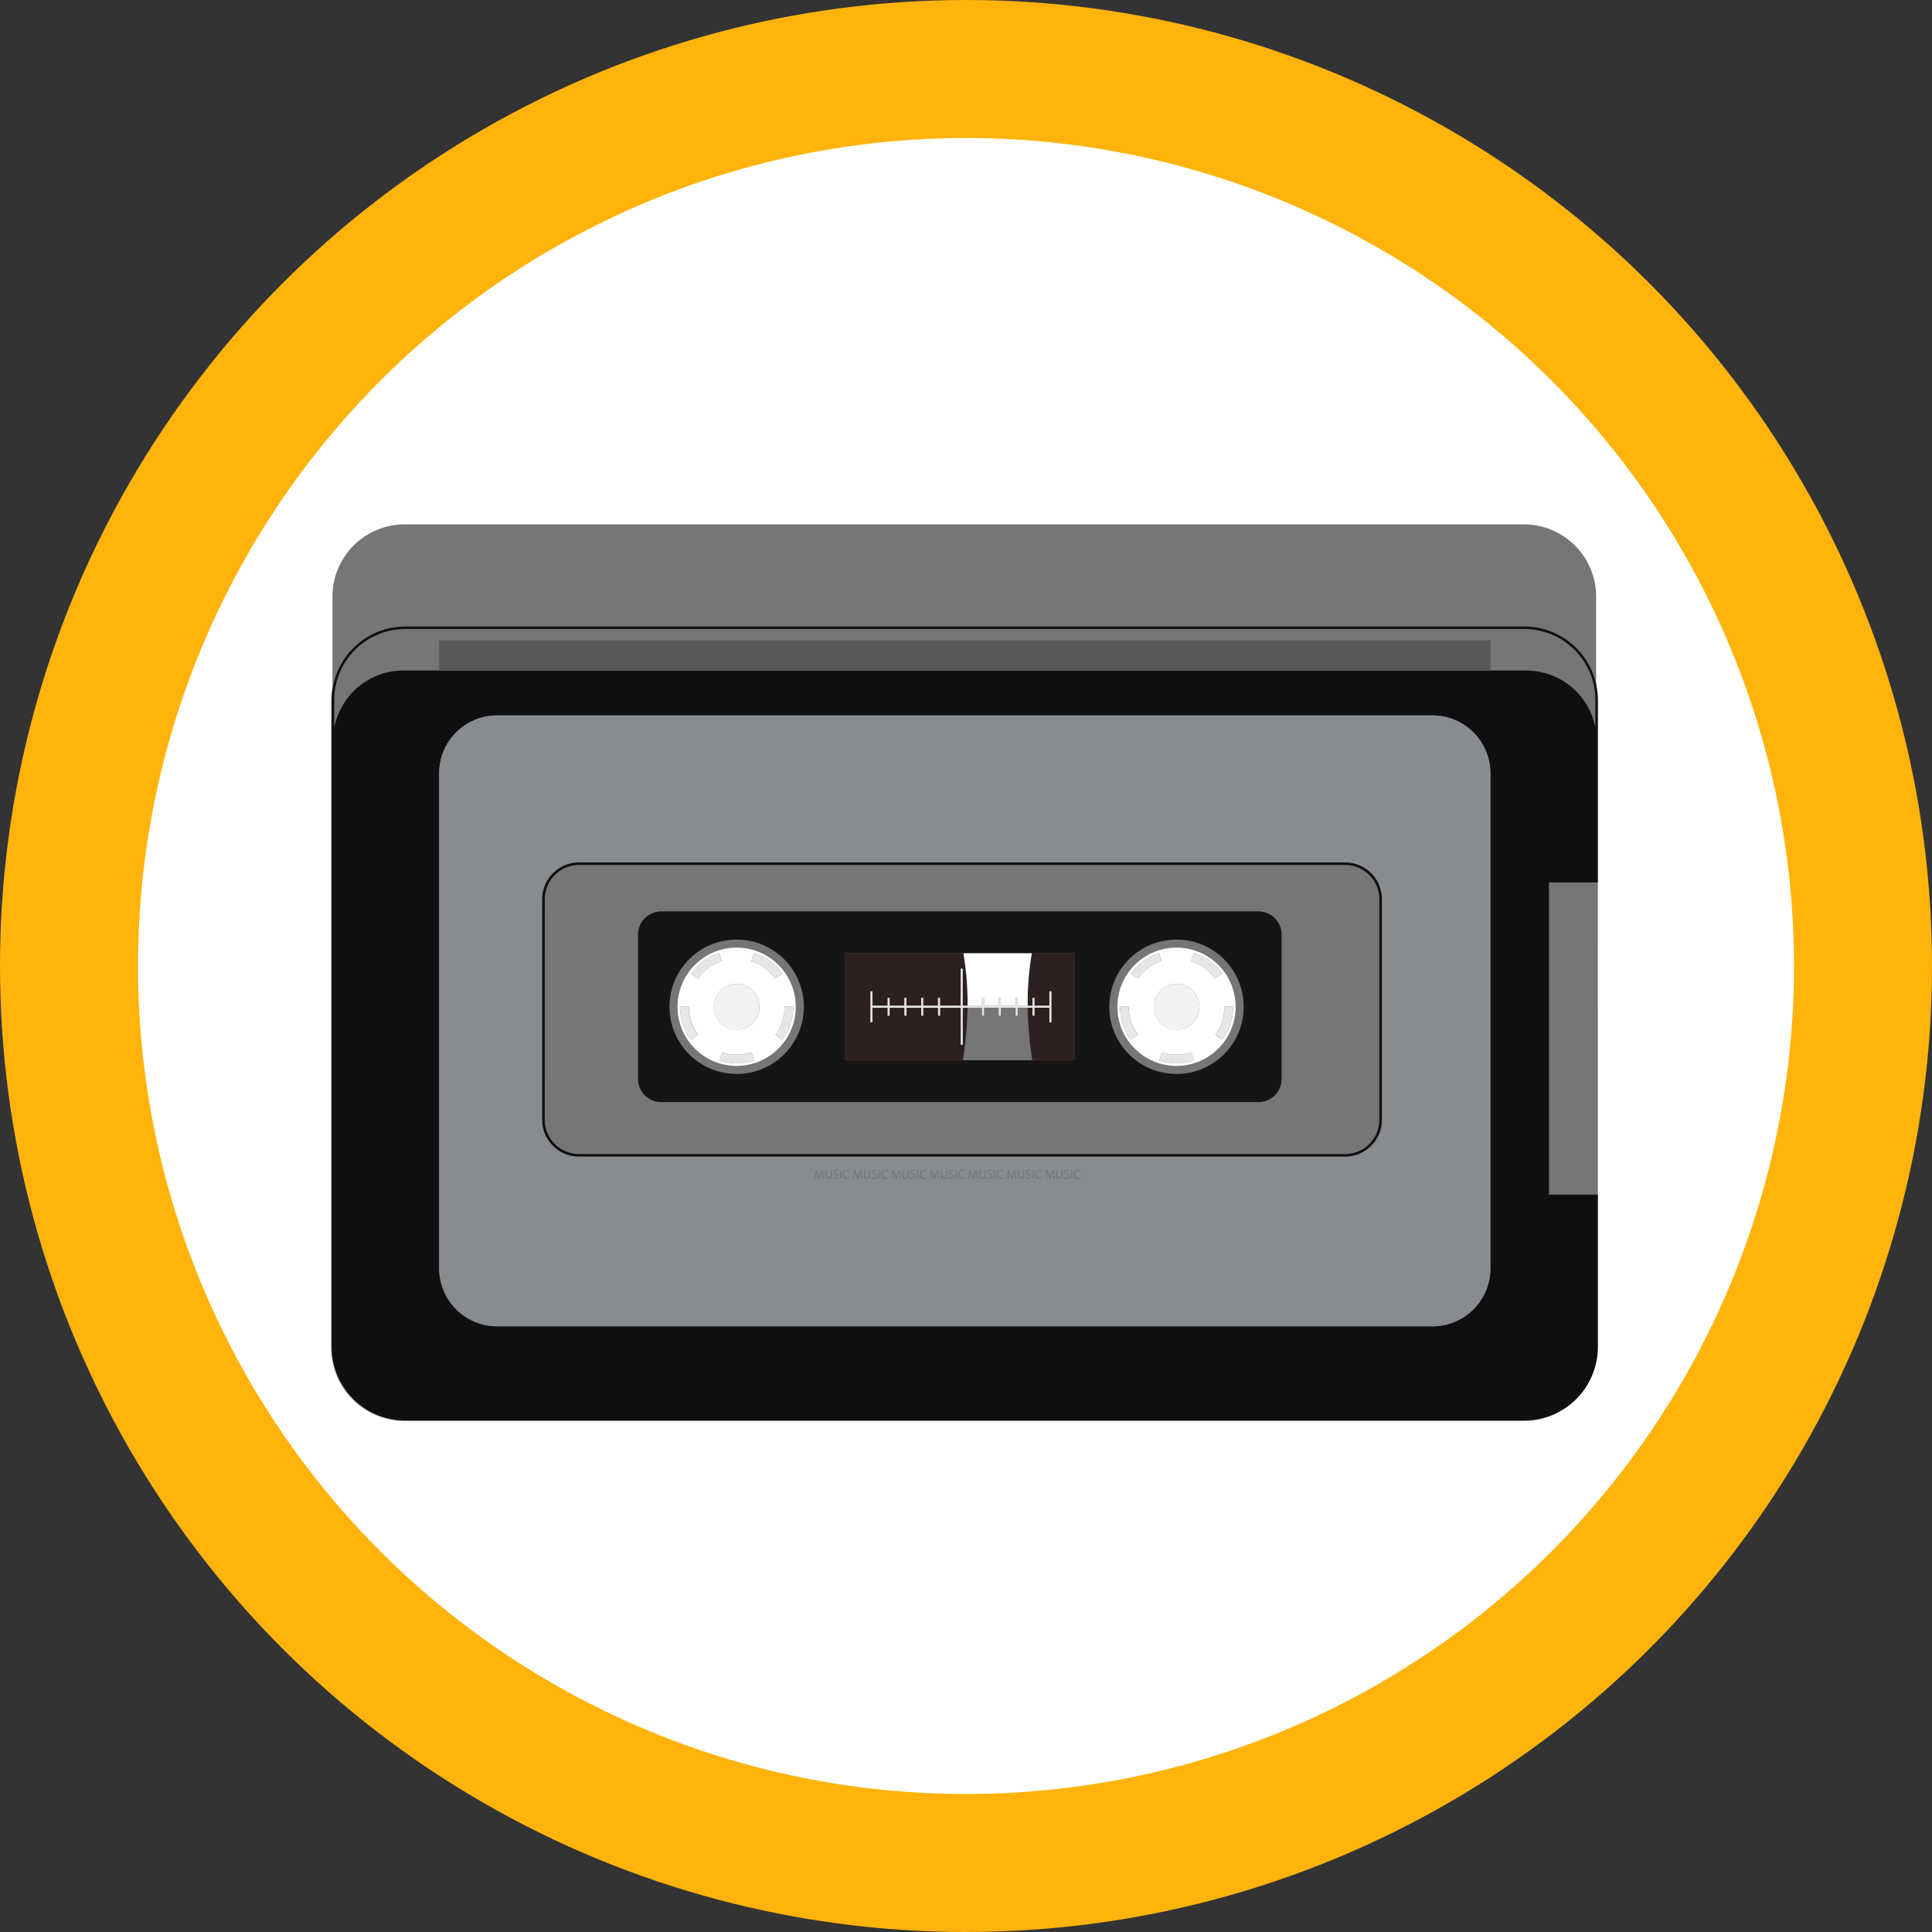 <svg xmlns="http://www.w3.org/2000/svg" width="140" height="140" viewBox="0 0 140 140">
  <rect x="0" y="0" width="140" height="140" fill="#333333" stroke="none"/>
  <g id="Grupo_148143" data-name="Grupo 148143" transform="translate(-1085.034 -916.036)">
    <circle id="Elipse_5265" data-name="Elipse 5265" cx="70" cy="70" r="70" transform="translate(1085.034 916.036)" fill="#ffb30b"/>
    <circle id="Elipse_5266" data-name="Elipse 5266" cx="60" cy="60" r="60" transform="translate(1095.034 926.036)" fill="#fff"/>
    <path id="Trazado_194317" data-name="Trazado 194317" d="M-31.576,139.077V132.5a5.238,5.238,0,0,0-5.239-5.239h-81.094a5.238,5.238,0,0,0-5.239,5.239v6.575a5.413,5.413,0,0,0-.092.965V186.9a5.334,5.334,0,0,0,5.335,5.334H-36.82a5.335,5.335,0,0,0,5.335-5.334V140.043A5.412,5.412,0,0,0-31.576,139.077Z" transform="translate(1232.272 826.772)" fill="#767676"/>
    <path id="Trazado_194318" data-name="Trazado 194318" d="M-36.789,133.389h-81.084a5.333,5.333,0,0,0-5.244,4.369,5.413,5.413,0,0,0-.092.965v46.861a5.335,5.335,0,0,0,5.335,5.334h81.084a5.334,5.334,0,0,0,5.335-5.334V138.723a5.3,5.3,0,0,0-.092-.965A5.332,5.332,0,0,0-36.789,133.389Zm-86.236,5.334a5.135,5.135,0,0,1,1.509-3.643,5.135,5.135,0,0,1,3.643-1.509h81.084a5.135,5.135,0,0,1,3.643,1.509,5.135,5.135,0,0,1,1.509,3.643v2.006a5.1,5.1,0,0,0-5.008-4.15h-81.371a5.1,5.1,0,0,0-5.008,4.15Zm7.6,41.174V144.032a4.2,4.2,0,0,1,4.2-4.2h67.778a4.2,4.2,0,0,1,4.2,4.2V179.9a4.2,4.2,0,0,1-4.2,4.2h-67.778A4.2,4.2,0,0,1-115.421,179.9Zm83.95-5.337H-35V151.935h3.526Z" transform="translate(1232.279 828.046)" fill="#0f0f11"/>
    <path id="Trazado_194319" data-name="Trazado 194319" d="M-44.782,182.99a4.2,4.2,0,0,0,4.2-4.2V142.923a4.2,4.2,0,0,0-4.2-4.2H-112.56a4.2,4.2,0,0,0-4.2,4.2v35.866a4.2,4.2,0,0,0,4.2,4.2Zm-44.194-10.7-.016-.278c0-.088-.011-.194-.01-.273h0c-.022.075-.048.153-.08.24l-.112.307h-.062l-.1-.3c-.03-.088-.056-.17-.074-.245h0c0,.079-.006.185-.012.279l-.017.272h-.077l.045-.632h.1l.107.306c.027.077.048.147.064.213h0c.016-.064.039-.133.066-.213l.112-.306h.1l.04.632Zm.669-.263c0,.193-.1.273-.238.273s-.227-.074-.227-.269v-.372h.082v.373c0,.141.063.2.147.2s.153-.062.153-.2v-.373h.082Zm.271.273a.321.321,0,0,1-.161-.041l.021-.069a.282.282,0,0,0,.146.042c.083,0,.132-.045.132-.109s-.033-.092-.118-.126c-.1-.036-.167-.089-.167-.179a.182.182,0,0,1,.2-.172.292.292,0,0,1,.14.031l-.023.066a.241.241,0,0,0-.12-.03c-.087,0-.12.052-.12.094,0,.059.039.088.126.122.106.041.161.093.161.186S-87.887,172.3-88.037,172.3Zm.414-.01H-87.7v-.632h.082Zm.434-.059a.329.329,0,0,0,.133-.027l.017.065a.406.406,0,0,1-.167.03.3.3,0,0,1-.312-.32.314.314,0,0,1,.33-.332.324.324,0,0,1,.15.029l-.019.066a.289.289,0,0,0-.128-.027.235.235,0,0,0-.246.261A.23.23,0,0,0-87.189,172.227Zm1,.059-.016-.278c0-.088-.011-.194-.01-.273h0c-.022.075-.048.153-.08.24l-.112.307h-.062l-.1-.3c-.03-.088-.056-.17-.074-.245h0c0,.079-.007.185-.013.279l-.016.272h-.079l.045-.632h.1l.107.306c.027.077.048.147.064.213h0c.016-.064.039-.133.066-.213l.112-.306h.1l.04.632Zm.669-.263c0,.193-.1.273-.238.273s-.227-.074-.227-.269v-.372h.082v.373c0,.141.063.2.147.2s.153-.062.153-.2v-.373h.082Zm.271.273a.321.321,0,0,1-.161-.041l.021-.069a.282.282,0,0,0,.146.042c.083,0,.132-.045.132-.109s-.033-.092-.118-.126c-.1-.036-.167-.089-.167-.179a.182.182,0,0,1,.2-.172.292.292,0,0,1,.14.031l-.023.066a.241.241,0,0,0-.12-.03c-.087,0-.12.052-.12.094,0,.059.039.088.126.122.107.041.161.093.161.186S-85.1,172.3-85.25,172.3Zm.414-.01h-.081v-.632h.081Zm.434-.059a.329.329,0,0,0,.133-.027l.017.065a.406.406,0,0,1-.167.03.3.3,0,0,1-.312-.32.314.314,0,0,1,.33-.332.324.324,0,0,1,.15.029l-.019.066a.289.289,0,0,0-.128-.027.235.235,0,0,0-.246.261A.23.23,0,0,0-84.4,172.227Zm1,.059-.016-.278c0-.088-.011-.194-.01-.273h0c-.022.075-.048.153-.08.24l-.112.307h-.062l-.1-.3c-.03-.088-.056-.17-.074-.245h0c0,.079-.007.185-.013.279l-.016.272h-.079l.045-.632h.1l.107.306c.027.077.048.147.064.213h0c.016-.064.039-.133.066-.213l.112-.306h.1l.04.632Zm.67-.263c0,.193-.1.273-.239.273s-.227-.074-.227-.269v-.372h.082v.373c0,.141.063.2.147.2s.153-.062.153-.2v-.373h.083Zm.269.273a.321.321,0,0,1-.161-.041l.021-.069a.282.282,0,0,0,.146.042c.083,0,.132-.045.132-.109s-.033-.092-.118-.126c-.1-.036-.167-.089-.167-.179a.182.182,0,0,1,.2-.172.3.3,0,0,1,.14.031l-.023.066a.241.241,0,0,0-.12-.03c-.087,0-.12.052-.12.094,0,.059.039.088.126.122.106.041.161.093.161.186S-82.314,172.3-82.463,172.3Zm.414-.01h-.081v-.632h.081Zm.434-.059a.329.329,0,0,0,.133-.027l.017.065a.411.411,0,0,1-.167.03.3.3,0,0,1-.312-.32.314.314,0,0,1,.33-.332.324.324,0,0,1,.15.029l-.019.066a.289.289,0,0,0-.128-.027.235.235,0,0,0-.246.261A.23.23,0,0,0-81.615,172.227Zm1,.059-.016-.278c0-.088-.011-.194-.01-.273h0c-.022.075-.048.153-.08.24l-.112.307H-80.9l-.1-.3c-.03-.088-.056-.17-.074-.245h0c0,.079-.007.185-.012.279l-.017.272h-.079l.045-.632h.1l.107.306c.027.077.048.147.064.213h0c.016-.064.039-.133.066-.213l.112-.306h.1l.04.632Zm.669-.263c0,.193-.1.273-.238.273s-.227-.074-.227-.269v-.372h.082v.373c0,.141.063.2.147.2s.153-.062.153-.2v-.373h.082Zm.271.273a.321.321,0,0,1-.161-.041l.021-.069a.282.282,0,0,0,.146.042c.083,0,.132-.045.132-.109s-.033-.092-.118-.126c-.1-.036-.167-.089-.167-.179a.182.182,0,0,1,.2-.172.3.3,0,0,1,.14.031l-.023.066a.241.241,0,0,0-.12-.03c-.087,0-.12.052-.12.094,0,.059.039.088.126.122.106.041.161.093.161.186S-79.527,172.3-79.677,172.3Zm.414-.01h-.081v-.632h.081Zm.434-.059a.329.329,0,0,0,.133-.027l.017.065a.406.406,0,0,1-.167.03.3.3,0,0,1-.312-.32.314.314,0,0,1,.33-.332.324.324,0,0,1,.15.029l-.019.066a.289.289,0,0,0-.128-.027.235.235,0,0,0-.246.261A.23.23,0,0,0-78.829,172.227Zm1,.059-.016-.278c0-.088-.011-.194-.01-.273h0c-.022.075-.048.153-.08.24l-.112.307h-.062l-.1-.3c-.03-.088-.056-.17-.074-.245h0c0,.079-.007.185-.012.279l-.017.272H-78.4l.045-.632h.1l.107.306c.027.077.048.147.064.213h0c.016-.064.039-.133.066-.213l.112-.306h.1l.04.632Zm.669-.263c0,.193-.1.273-.238.273s-.227-.074-.227-.269v-.372h.082v.373c0,.141.063.2.147.2s.153-.062.153-.2v-.373h.082Zm.271.273a.321.321,0,0,1-.161-.041l.021-.069a.282.282,0,0,0,.146.042c.083,0,.132-.045.132-.109s-.033-.092-.118-.126c-.1-.036-.167-.089-.167-.179a.182.182,0,0,1,.2-.172.3.3,0,0,1,.14.031l-.023.066a.241.241,0,0,0-.12-.03c-.087,0-.12.052-.12.094,0,.059.039.088.126.122.106.041.162.093.162.186S-76.74,172.3-76.89,172.3Zm.414-.01h-.081v-.632h.081Zm.434-.059a.329.329,0,0,0,.133-.027l.017.065a.406.406,0,0,1-.167.03.3.3,0,0,1-.312-.32.314.314,0,0,1,.33-.332.324.324,0,0,1,.15.029l-.019.066a.289.289,0,0,0-.128-.027.235.235,0,0,0-.246.261A.23.23,0,0,0-76.042,172.227Zm1,.059-.016-.278c0-.088-.011-.194-.01-.273h0c-.022.075-.048.153-.08.24l-.111.307h-.063l-.1-.3c-.03-.088-.056-.17-.074-.245h0c0,.079-.007.185-.012.279l-.017.272h-.079l.045-.632h.1l.107.306c.027.077.048.147.064.213h0c.016-.064.039-.133.066-.213l.112-.306h.1l.04.632Zm.669-.263c0,.193-.1.273-.238.273s-.227-.074-.227-.269v-.372h.082v.373c0,.141.063.2.147.2s.153-.062.153-.2v-.373h.082Zm.271.273a.321.321,0,0,1-.161-.041l.021-.069a.285.285,0,0,0,.146.042c.083,0,.132-.045.132-.109s-.033-.092-.118-.126c-.1-.036-.167-.089-.167-.179a.182.182,0,0,1,.2-.172.292.292,0,0,1,.14.031l-.023.066a.241.241,0,0,0-.12-.03c-.087,0-.12.052-.12.094,0,.059.039.088.126.122.106.041.162.093.162.186S-73.954,172.3-74.1,172.3Zm.414-.01h-.081v-.632h.081Zm.434-.059a.329.329,0,0,0,.133-.027l.017.065a.406.406,0,0,1-.167.03.3.3,0,0,1-.312-.32.314.314,0,0,1,.33-.332.324.324,0,0,1,.15.029l-.019.066a.289.289,0,0,0-.128-.027.235.235,0,0,0-.246.261A.23.23,0,0,0-73.255,172.227Zm1,.059-.016-.278c0-.088-.011-.194-.01-.273h0c-.022.075-.048.153-.08.24l-.112.307h-.062l-.1-.3c-.03-.088-.056-.17-.074-.245h0c0,.079-.007.185-.012.279l-.017.272h-.079l.045-.632h.1l.108.306c.027.077.048.147.064.213h0c.016-.064.039-.133.066-.213l.112-.306h.1l.04.632Zm.669-.263c0,.193-.1.273-.238.273s-.227-.074-.227-.269v-.372h.082v.373c0,.141.063.2.147.2s.153-.062.153-.2v-.373h.082Zm.271.273a.321.321,0,0,1-.161-.041l.021-.069a.285.285,0,0,0,.146.042c.083,0,.132-.045.132-.109s-.033-.092-.118-.126c-.1-.036-.167-.089-.167-.179a.182.182,0,0,1,.2-.172.292.292,0,0,1,.14.031l-.023.066a.241.241,0,0,0-.12-.03c-.087,0-.12.052-.12.094,0,.059.039.088.126.122.107.041.162.093.162.186S-71.167,172.3-71.317,172.3Zm.414-.01h-.081v-.632h.081Zm.434-.059a.329.329,0,0,0,.133-.027l.017.065a.406.406,0,0,1-.167.03.3.3,0,0,1-.312-.32.314.314,0,0,1,.33-.332.324.324,0,0,1,.15.029l-.019.066a.289.289,0,0,0-.128-.027.235.235,0,0,0-.246.261A.23.23,0,0,0-70.469,172.227Zm-38.822-20.186a2.664,2.664,0,0,1,2.665-2.665h55.516a2.665,2.665,0,0,1,2.665,2.665v15.982a2.665,2.665,0,0,1-2.665,2.666h-55.516a2.665,2.665,0,0,1-2.665-2.666Z" transform="translate(1233.62 829.155)" fill="#888c8f"/>
    <path id="Trazado_194321" data-name="Trazado 194321" d="M-103.149,164.3h43.272a1.685,1.685,0,0,0,1.685-1.685v-10.45a1.686,1.686,0,0,0-1.685-1.685h-43.272a1.685,1.685,0,0,0-1.684,1.685v10.45A1.684,1.684,0,0,0-103.149,164.3Zm37.338-11.777a4.867,4.867,0,0,1,4.868,4.868,4.867,4.867,0,0,1-4.868,4.868,4.868,4.868,0,0,1-4.869-4.868A4.868,4.868,0,0,1-65.811,152.522Zm-24,.994h16.6v7.746h-16.6Zm-7.872-.994a4.867,4.867,0,0,1,4.868,4.868,4.867,4.867,0,0,1-4.868,4.868,4.868,4.868,0,0,1-4.869-4.868A4.868,4.868,0,0,1-97.686,152.522Z" transform="translate(1236.099 831.6)" fill="#171514"/>
    <path id="Trazado_194322" data-name="Trazado 194322" d="M-81.46,156.794h.35v-.57h.144v.57h1.085v-1.046h.144v2.242h-.144v-1.052h-1.085v.576h-.144v-.576h-.348a27.676,27.676,0,0,0,.339,3.8h3.046v-7.746H-81.16a22.118,22.118,0,0,0-.256,2.207C-81.453,155.733-81.465,156.264-81.46,156.794Z" transform="translate(1240.959 832.122)" fill="#2e2020"/>
    <path id="Trazado_194323" data-name="Trazado 194323" d="M-83.539,156.938h-.348v2.689h-.144v-2.689h-1.5v.576h-.145v-.576h-1.074v.576h-.144v-.576H-87.97v.576h-.144v-.576h-1.075v.576h-.144v-.576h-1.1v1.052h-.145v-2.242h.145v1.046h1.1v-.57h.144v.57h1.075v-.57h.144v.57h1.075v-.57h.144v.57h1.074v-.57h.145v.57h1.5v-2.683h.144v2.683h.35c0-.53-.007-1.062-.043-1.594a22.12,22.12,0,0,0-.256-2.207H-92.4v7.746h8.521A27.675,27.675,0,0,0-83.539,156.938Z" transform="translate(1238.685 832.122)" fill="#2e2020"/>
    <path id="Trazado_194324" data-name="Trazado 194324" d="M-85.01,156.794h1.045v-.57h.144v.57h1.075v-.57h.144v.57h1.075v-.57h.144v.57h.725c0-.53.007-1.062.043-1.594a22.118,22.118,0,0,1,.256-2.207h-4.95a22.12,22.12,0,0,1,.256,2.207C-85.018,155.733-85.006,156.264-85.01,156.794Z" transform="translate(1240.159 832.122)" fill="#fff"/>
    <path id="Trazado_194327" data-name="Trazado 194327" d="M-98.179,161.222a4.272,4.272,0,0,0,3.029-1.255,4.272,4.272,0,0,0,1.255-3.029,4.269,4.269,0,0,0-1.255-3.029,4.272,4.272,0,0,0-3.029-1.255,4.269,4.269,0,0,0-3.029,1.255,4.264,4.264,0,0,0-1.255,3.029,4.267,4.267,0,0,0,1.255,3.029A4.269,4.269,0,0,0-98.179,161.222Zm0-.186a4.079,4.079,0,0,1-1.262-.2l.193-.6a3.468,3.468,0,0,0,1.069.167,3.471,3.471,0,0,0,1.075-.169h0l.194.6A4.09,4.09,0,0,1-98.179,161.036Zm4.1-4.115v.017a4.079,4.079,0,0,1-.782,2.407l-.51-.37a3.455,3.455,0,0,0,.661-2.038v-.014Zm-3.038-3.287h0l.193-.6a4.111,4.111,0,0,1,2.053,1.481l-.509.373a3.469,3.469,0,0,0-1.738-1.255Zm.6,3.3a1.656,1.656,0,0,1-1.656,1.656,1.657,1.657,0,0,1-1.657-1.656,1.657,1.657,0,0,1,1.657-1.657A1.657,1.657,0,0,1-96.522,156.938Zm-2.934-3.9.2.6a3.477,3.477,0,0,0-1.73,1.265h0l-.51-.37A4.1,4.1,0,0,1-99.456,153.042Zm-2.82,3.9h.629a3.449,3.449,0,0,0,.666,2.035h0l-.509.372A4.077,4.077,0,0,1-102.277,156.946Z" transform="translate(1236.592 832.052)" fill="#fff"/>
    <path id="Trazado_194328" data-name="Trazado 194328" d="M-100.288,156.485a1.657,1.657,0,0,0,1.657,1.656,1.656,1.656,0,0,0,1.656-1.656,1.657,1.657,0,0,0-1.656-1.657A1.657,1.657,0,0,0-100.288,156.485Z" transform="translate(1237.044 832.504)" fill="#f3f2f3"/>
    <path id="Trazado_194331" data-name="Trazado 194331" d="M-96.3,154.823l.509-.373a4.111,4.111,0,0,0-2.053-1.481l-.193.6A3.469,3.469,0,0,1-96.3,154.823Z" transform="translate(1237.512 832.117)" fill="#e7e6e6"/>
    <path id="Trazado_194332" data-name="Trazado 194332" d="M-97.624,158.931a3.471,3.471,0,0,1-1.075.169,3.468,3.468,0,0,1-1.069-.167l-.193.6a4.079,4.079,0,0,0,1.262.2,4.09,4.09,0,0,0,1.27-.2l-.194-.6Z" transform="translate(1237.112 833.356)" fill="#e7e6e6"/>
    <path id="Trazado_194333" data-name="Trazado 194333" d="M-101.156,154.839a3.477,3.477,0,0,1,1.73-1.265l-.2-.6a4.1,4.1,0,0,0-2.044,1.494l.51.37Z" transform="translate(1236.758 832.118)" fill="#e7e6e6"/>
    <path id="Trazado_194334" data-name="Trazado 194334" d="M-96.592,158.241l.51.37A4.079,4.079,0,0,0-95.3,156.2v-.017l-.631,0v.014A3.455,3.455,0,0,1-96.592,158.241Z" transform="translate(1237.813 832.786)" fill="#e7e6e6"/>
    <path id="Trazado_194336" data-name="Trazado 194336" d="M-101.68,156.206h-.629a4.076,4.076,0,0,0,.786,2.406l.509-.372A3.449,3.449,0,0,1-101.68,156.206Z" transform="translate(1236.624 832.79)" fill="#e7e6e6"/>
    <path id="Trazado_194337" data-name="Trazado 194337" d="M-71.791,161.222a4.272,4.272,0,0,0,3.029-1.255,4.272,4.272,0,0,0,1.255-3.029,4.269,4.269,0,0,0-1.255-3.029,4.272,4.272,0,0,0-3.029-1.255,4.269,4.269,0,0,0-3.029,1.255,4.269,4.269,0,0,0-1.255,3.029,4.272,4.272,0,0,0,1.255,3.029A4.269,4.269,0,0,0-71.791,161.222Zm0-.186a4.114,4.114,0,0,1-1.262-.2l.193-.6a3.474,3.474,0,0,0,1.069.167,3.471,3.471,0,0,0,1.075-.169h0l.194.6A4.09,4.09,0,0,1-71.791,161.036Zm4.1-4.115v.017a4.079,4.079,0,0,1-.782,2.407l-.51-.37a3.455,3.455,0,0,0,.661-2.038v-.014Zm-3.038-3.287h0l.192-.6a4.111,4.111,0,0,1,2.053,1.481l-.509.373a3.471,3.471,0,0,0-1.737-1.255Zm.6,3.3a1.656,1.656,0,0,1-1.656,1.656,1.657,1.657,0,0,1-1.657-1.656,1.657,1.657,0,0,1,1.657-1.657A1.657,1.657,0,0,1-70.134,156.938Zm-2.934-3.9.2.6a3.477,3.477,0,0,0-1.73,1.265h0l-.51-.37A4.1,4.1,0,0,1-73.068,153.042Zm-2.82,3.9h.629a3.441,3.441,0,0,0,.666,2.035l-.509.372A4.079,4.079,0,0,1-75.889,156.946Z" transform="translate(1242.079 832.052)" fill="#fff"/>
    <path id="Trazado_194339" data-name="Trazado 194339" d="M-73.9,156.485a1.657,1.657,0,0,0,1.657,1.656,1.656,1.656,0,0,0,1.656-1.656,1.657,1.657,0,0,0-1.656-1.657A1.657,1.657,0,0,0-73.9,156.485Z" transform="translate(1242.531 832.504)" fill="#f3f2f3"/>
    <path id="Trazado_194341" data-name="Trazado 194341" d="M-74.768,154.839a3.477,3.477,0,0,1,1.73-1.265l-.2-.6a4.1,4.1,0,0,0-2.044,1.494l.51.37Z" transform="translate(1242.245 832.118)" fill="#e7e6e6"/>
    <path id="Trazado_194342" data-name="Trazado 194342" d="M-69.912,154.823l.509-.373a4.111,4.111,0,0,0-2.053-1.481l-.192.6A3.471,3.471,0,0,1-69.912,154.823Z" transform="translate(1242.999 832.117)" fill="#e7e6e6"/>
    <path id="Trazado_194343" data-name="Trazado 194343" d="M-70.2,158.241l.51.37a4.079,4.079,0,0,0,.782-2.407v-.017l-.631,0v.014A3.455,3.455,0,0,1-70.2,158.241Z" transform="translate(1243.299 832.786)" fill="#e7e6e6"/>
    <path id="Trazado_194345" data-name="Trazado 194345" d="M-71.236,158.931a3.471,3.471,0,0,1-1.075.169,3.474,3.474,0,0,1-1.069-.167l-.193.6a4.115,4.115,0,0,0,1.262.2,4.09,4.09,0,0,0,1.27-.2l-.194-.6Z" transform="translate(1242.599 833.356)" fill="#e7e6e6"/>
    <path id="Trazado_194346" data-name="Trazado 194346" d="M-75.292,156.206h-.629a4.079,4.079,0,0,0,.786,2.406l.509-.372A3.441,3.441,0,0,1-75.292,156.206Z" transform="translate(1242.111 832.79)" fill="#e7e6e6"/>
    <path id="Trazado_194347" data-name="Trazado 194347" d="M-82.805,157.322h.144v-.576h1.075v.576h.144v-.576h1.075v.576h.144v-.576h1.075v.576h.144v-.576h1.084V157.8h.144v-2.242h-.144V156.6h-1.084v-.57h-.144v.57h-1.075v-.57h-.144v.57h-1.075v-.57h-.144v.57h-1.075v-.57h-.144v.57h-1.4v-2.683h-.144V156.6h-1.5v-.57h-.144v.57h-1.075v-.57h-.144v.57h-1.075v-.57h-.144v.57H-89.5v-.57h-.144v.57h-1.1v-1.046h-.144V157.8h.144v-1.052h1.1v.576h.144v-.576h1.075v.576h.144v-.576h1.075v.576h.144v-.576h1.075v.576h.144v-.576h1.5v2.688h.144v-2.688h1.4Z" transform="translate(1238.999 832.314)" fill="#e7e6e6"/>
    <rect id="Rectángulo_296851" data-name="Rectángulo 296851" width="76.181" height="2.188" transform="translate(1116.858 962.438)" fill="#585858"/>
    <path id="Trazado_194397" data-name="Trazado 194397" d="M-107.912,168.856H-52.4a2.665,2.665,0,0,0,2.665-2.666V150.208a2.665,2.665,0,0,0-2.665-2.665h-55.516a2.664,2.664,0,0,0-2.665,2.665V166.19A2.665,2.665,0,0,0-107.912,168.856Zm-2.482-18.648a2.472,2.472,0,0,1,.727-1.754,2.473,2.473,0,0,1,1.755-.727H-52.4a2.475,2.475,0,0,1,1.755.727,2.471,2.471,0,0,1,.726,1.754V166.19a2.472,2.472,0,0,1-.726,1.755,2.475,2.475,0,0,1-1.755.727h-55.516a2.473,2.473,0,0,1-1.755-.727,2.473,2.473,0,0,1-.727-1.755Z" transform="translate(1234.905 830.989)" fill="#0f0f11"/>
  </g>
</svg>
